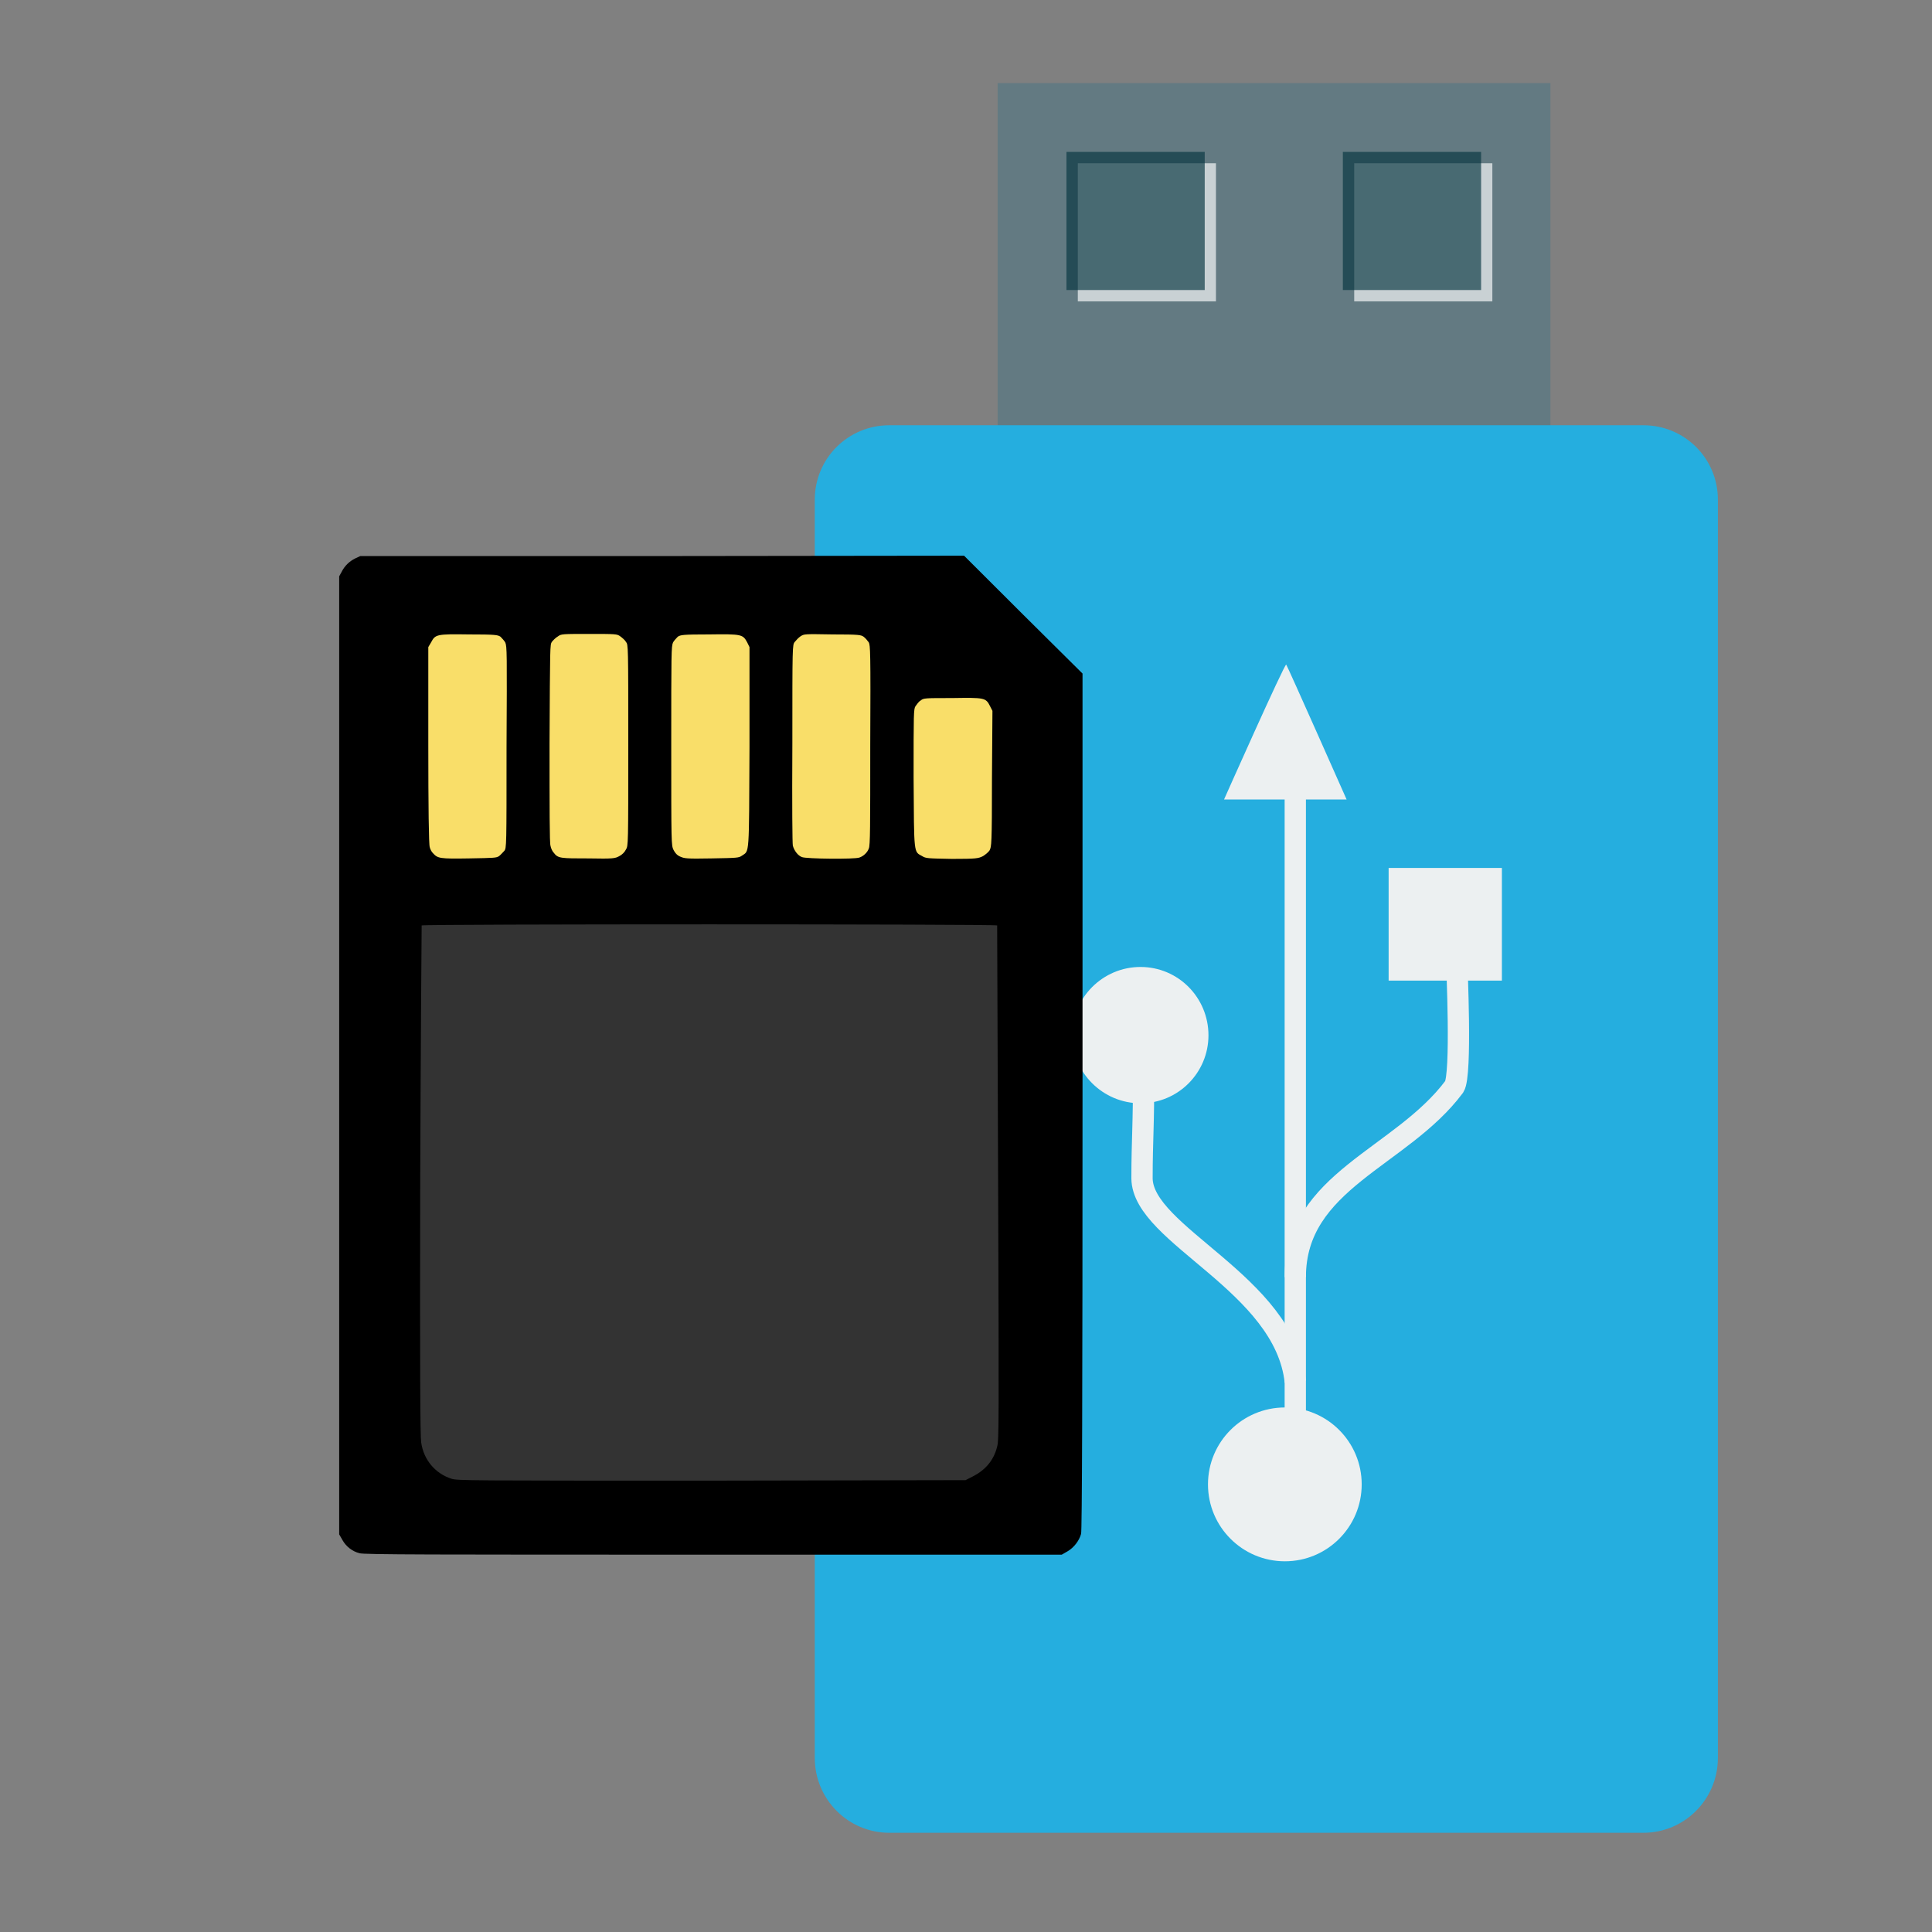 <?xml version="1.0" encoding="UTF-8"?>
<svg xmlns="http://www.w3.org/2000/svg" xmlns:xlink="http://www.w3.org/1999/xlink" width="16pt" height="16pt" viewBox="0 0 16 16" version="1.1">
<rect x="0" y="0" width="16" height="16" fill="#808080" stroke="none"/>
<g id="surface1">
<path style=" stroke:none;fill-rule:nonzero;fill:rgb(38.824%,47.843%,50.98%);fill-opacity:1;" d="M 8.262 3.547 L 12.84 3.547 L 12.84 0.688 L 8.262 0.688 Z M 8.262 3.547 "/>
<path style=" stroke:none;fill-rule:nonzero;fill:rgb(100%,100%,100%);fill-opacity:0.655;" d="M 8.926 2.496 L 10.07 2.496 L 10.07 1.352 L 8.926 1.352 Z M 8.926 2.496 "/>
<path style=" stroke:none;fill-rule:nonzero;fill:rgb(1.961%,20.784%,24.706%);fill-opacity:0.655;" d="M 8.832 2.402 L 9.977 2.402 L 9.977 1.258 L 8.832 1.258 Z M 8.832 2.402 "/>
<path style=" stroke:none;fill-rule:nonzero;fill:rgb(100%,100%,100%);fill-opacity:0.655;" d="M 11.215 2.496 L 12.359 2.496 L 12.359 1.352 L 11.215 1.352 Z M 11.215 2.496 "/>
<path style=" stroke:none;fill-rule:nonzero;fill:rgb(1.961%,20.784%,24.706%);fill-opacity:0.655;" d="M 11.121 2.402 L 12.266 2.402 L 12.266 1.258 L 11.121 1.258 Z M 11.121 2.402 "/>
<path style="fill-rule:nonzero;fill:rgb(14.51%,68.235%,87.451%);fill-opacity:1;stroke-width:9.766;stroke-linecap:butt;stroke-linejoin:miter;stroke:rgb(14.51%,68.235%,87.451%);stroke-opacity:1;stroke-miterlimit:4;" d="M 155.258 119.167 L 356.758 119.167 C 365.008 119.167 371.758 125.792 371.758 134.167 L 371.758 470.292 C 371.758 478.667 365.008 485.417 356.758 485.417 L 155.258 485.417 C 147.008 485.417 140.258 478.667 140.258 470.292 L 140.258 134.167 C 140.258 125.792 147.008 119.167 155.258 119.167 Z M 155.258 119.167 " transform="matrix(0.031,0,0,0.031,2.551,-0.021)"/>
<path style=" stroke:none;fill-rule:nonzero;fill:rgb(92.549%,94.118%,94.51%);fill-opacity:1;" d="M 11.5 8.121 L 11.5 7.188 L 12.438 7.188 L 12.438 8.121 Z M 11.5 8.121 "/>
<path style=" stroke:none;fill-rule:nonzero;fill:rgb(92.549%,94.118%,94.51%);fill-opacity:1;" d="M 10.641 11.656 C 10.992 11.656 11.277 11.941 11.277 12.293 C 11.277 12.645 10.992 12.93 10.641 12.93 C 10.289 12.93 10.004 12.645 10.004 12.293 C 10.004 11.941 10.289 11.656 10.641 11.656 Z M 10.641 11.656 "/>
<path style=" stroke:none;fill-rule:nonzero;fill:rgb(92.549%,94.118%,94.51%);fill-opacity:1;" d="M 9.445 8.008 C 9.758 8.008 10.008 8.262 10.008 8.574 C 10.008 8.883 9.758 9.137 9.445 9.137 C 9.133 9.137 8.879 8.883 8.879 8.574 C 8.879 8.262 9.133 8.008 9.445 8.008 Z M 9.445 8.008 "/>
<path style=" stroke:none;fill-rule:evenodd;fill:rgb(92.549%,94.118%,94.51%);fill-opacity:1;" d="M 10.137 6.621 C 10.137 6.621 10.641 5.488 10.652 5.504 C 10.664 5.52 11.152 6.621 11.152 6.621 Z M 10.137 6.621 "/>
<path style="fill:none;stroke-width:6.08;stroke-linecap:butt;stroke-linejoin:miter;stroke:rgb(92.549%,94.118%,94.51%);stroke-opacity:1;stroke-miterlimit:2.013;" d="M 256.724 269.552 C 253.724 241.463 213.09 227.691 212.954 211.465 C 212.954 200.42 213.5 195.648 213.363 181.603 " transform="matrix(0.029,0,0,0.029,3.282,3.626)"/>
<path style="fill:none;stroke-width:6.08;stroke-linecap:butt;stroke-linejoin:miter;stroke:rgb(92.549%,94.118%,94.51%);stroke-opacity:1;stroke-miterlimit:2.013;" d="M 256.724 239.691 C 256.724 212.147 286.995 205.602 302.13 185.285 C 304.312 181.876 302.812 150.651 302.812 148.606 " transform="matrix(0.029,0,0,0.029,3.282,3.626)"/>
<path style="fill:none;stroke-width:6.08;stroke-linecap:butt;stroke-linejoin:miter;stroke:rgb(92.549%,94.118%,94.51%);stroke-opacity:1;stroke-miterlimit:2.013;" d="M 256.724 302.959 L 256.724 96.109 " transform="matrix(0.029,0,0,0.029,3.282,3.626)"/>
<path style=" stroke:none;fill-rule:nonzero;fill:rgb(20%,20%,20%);fill-opacity:1;" d="M 3.105 6.52 L 8.57 6.52 L 8.57 12.68 L 3.105 12.68 Z M 3.105 6.52 "/>
<path style=" stroke:none;fill-rule:nonzero;fill:rgb(97.647%,87.059%,41.176%);fill-opacity:1;" d="M 5.98 5.164 C 5.945 5.164 5.906 5.168 5.867 5.168 C 5.602 5.168 5.602 5.168 5.57 5.195 C 5.555 5.211 5.535 5.23 5.531 5.246 C 5.52 5.273 5.516 6.98 5.527 7.031 C 5.535 7.07 5.578 7.113 5.625 7.125 C 5.645 7.133 5.766 7.133 5.91 7.133 C 6.141 7.129 6.164 7.125 6.199 7.105 C 6.219 7.094 6.242 7.074 6.246 7.062 C 6.254 7.035 6.27 6.238 6.27 5.664 L 6.273 5.273 L 6.242 5.23 C 6.219 5.199 6.199 5.18 6.172 5.176 C 6.152 5.168 6.082 5.168 5.98 5.164 Z M 4.605 5.203 L 4.555 5.242 L 4.508 5.281 L 4.504 6.16 C 4.5 6.746 4.504 7.047 4.512 7.074 C 4.527 7.121 4.574 7.156 4.633 7.164 C 4.66 7.168 4.785 7.172 4.918 7.172 C 5.141 7.168 5.156 7.168 5.195 7.145 C 5.273 7.102 5.27 7.16 5.27 6.188 C 5.27 5.707 5.266 5.297 5.258 5.285 C 5.254 5.27 5.23 5.246 5.207 5.23 L 5.168 5.203 Z M 6.574 5.211 L 6.527 5.25 L 6.477 5.289 L 6.477 6.145 C 6.473 6.617 6.473 7.016 6.477 7.031 C 6.48 7.047 6.5 7.078 6.516 7.094 C 6.543 7.121 6.562 7.129 6.605 7.137 C 6.637 7.141 6.766 7.145 6.895 7.141 C 7.148 7.141 7.172 7.133 7.219 7.07 C 7.238 7.043 7.238 7.004 7.238 6.172 C 7.238 5.355 7.238 5.305 7.219 5.273 C 7.184 5.219 7.152 5.211 6.848 5.211 Z M 3.902 5.23 C 3.758 5.23 3.613 5.234 3.582 5.242 C 3.559 5.25 3.535 5.27 3.516 5.301 L 3.484 5.348 L 3.484 5.895 C 3.484 6.191 3.488 6.586 3.492 6.766 L 3.5 7.094 L 3.539 7.125 C 3.562 7.145 3.598 7.16 3.625 7.164 C 3.684 7.172 3.977 7.176 4.109 7.164 C 4.199 7.16 4.211 7.156 4.246 7.125 L 4.285 7.094 L 4.289 6.211 C 4.293 5.23 4.297 5.273 4.211 5.246 C 4.188 5.238 4.043 5.23 3.902 5.23 Z M 7.879 5.691 C 7.629 5.691 7.613 5.691 7.586 5.711 C 7.527 5.754 7.531 5.738 7.531 6.391 C 7.531 6.727 7.535 7.02 7.539 7.043 C 7.551 7.09 7.566 7.109 7.621 7.125 C 7.672 7.145 8.051 7.148 8.109 7.129 C 8.133 7.125 8.164 7.105 8.184 7.09 L 8.215 7.059 L 8.223 6.758 C 8.227 6.59 8.23 6.309 8.23 6.129 C 8.23 5.801 8.23 5.801 8.207 5.762 C 8.16 5.688 8.172 5.691 7.879 5.691 Z M 7.879 5.691 "/>
<path style=" stroke:none;fill-rule:nonzero;fill:rgb(0%,0%,0%);fill-opacity:1;" d="M 2.977 12.863 C 2.918 12.848 2.867 12.809 2.836 12.754 L 2.809 12.707 L 2.809 4.773 L 2.828 4.738 C 2.855 4.684 2.895 4.648 2.941 4.625 L 2.984 4.605 L 5.484 4.605 L 7.984 4.602 L 8.473 5.09 L 8.965 5.578 L 8.965 9.125 C 8.965 11.512 8.961 12.684 8.953 12.703 C 8.938 12.758 8.895 12.816 8.84 12.848 L 8.793 12.875 L 5.906 12.875 C 3.566 12.875 3.012 12.875 2.977 12.863 Z M 8.051 12.23 C 8.16 12.176 8.23 12.094 8.258 11.98 C 8.273 11.93 8.273 11.773 8.266 9.797 C 8.262 8.629 8.258 7.668 8.258 7.664 C 8.25 7.652 3.5 7.652 3.492 7.664 C 3.492 7.668 3.484 8.617 3.48 9.777 C 3.477 11.359 3.48 11.898 3.488 11.945 C 3.508 12.09 3.605 12.203 3.738 12.246 C 3.789 12.262 3.863 12.262 5.891 12.262 L 7.996 12.258 Z M 4.133 7.09 C 4.148 7.078 4.164 7.059 4.176 7.047 C 4.195 7.023 4.195 7.016 4.195 6.188 C 4.199 5.406 4.199 5.352 4.184 5.32 C 4.176 5.305 4.156 5.285 4.145 5.273 C 4.121 5.258 4.105 5.254 3.883 5.254 C 3.613 5.25 3.605 5.254 3.57 5.32 L 3.547 5.359 L 3.547 6.172 C 3.547 6.676 3.551 6.996 3.559 7.016 C 3.562 7.031 3.574 7.055 3.586 7.066 C 3.625 7.109 3.641 7.113 3.883 7.109 C 4.098 7.105 4.109 7.105 4.133 7.09 Z M 5.129 7.09 C 5.152 7.078 5.172 7.059 5.184 7.035 C 5.203 7.004 5.203 6.996 5.203 6.172 C 5.203 5.34 5.203 5.34 5.184 5.316 C 5.176 5.301 5.152 5.281 5.137 5.27 C 5.109 5.25 5.102 5.25 4.879 5.25 C 4.656 5.25 4.648 5.25 4.621 5.27 C 4.602 5.281 4.582 5.301 4.57 5.316 C 4.555 5.34 4.555 5.344 4.551 6.156 C 4.551 6.691 4.551 6.984 4.559 7.004 C 4.562 7.023 4.574 7.051 4.586 7.062 C 4.621 7.109 4.641 7.109 4.875 7.109 C 5.082 7.113 5.094 7.109 5.129 7.09 Z M 6.145 7.086 C 6.207 7.043 6.203 7.102 6.207 6.188 L 6.207 5.359 L 6.188 5.32 C 6.152 5.254 6.145 5.25 5.871 5.254 C 5.652 5.254 5.637 5.258 5.613 5.273 C 5.602 5.285 5.582 5.305 5.574 5.32 C 5.559 5.352 5.559 5.41 5.559 6.176 C 5.559 6.988 5.559 7 5.578 7.039 C 5.59 7.062 5.605 7.082 5.633 7.094 C 5.668 7.109 5.68 7.113 5.891 7.109 C 6.109 7.105 6.117 7.105 6.145 7.086 Z M 7.117 7.102 C 7.152 7.09 7.184 7.059 7.195 7.027 C 7.207 7.004 7.207 6.844 7.207 6.172 C 7.211 5.391 7.207 5.344 7.195 5.32 C 7.184 5.305 7.168 5.285 7.152 5.273 C 7.129 5.258 7.117 5.254 6.895 5.254 C 6.66 5.25 6.66 5.25 6.629 5.27 C 6.613 5.281 6.594 5.301 6.582 5.316 C 6.562 5.34 6.562 5.344 6.562 6.156 C 6.559 6.691 6.562 6.984 6.566 7.004 C 6.578 7.047 6.609 7.086 6.641 7.098 C 6.676 7.113 7.078 7.117 7.117 7.102 Z M 8.141 7.09 C 8.16 7.078 8.184 7.059 8.195 7.043 C 8.211 7.012 8.215 6.996 8.215 6.449 L 8.219 5.887 L 8.199 5.848 C 8.164 5.777 8.152 5.777 7.883 5.781 C 7.66 5.781 7.648 5.781 7.625 5.801 C 7.609 5.809 7.594 5.832 7.582 5.848 C 7.566 5.871 7.566 5.906 7.566 6.441 C 7.57 7.082 7.566 7.051 7.637 7.09 C 7.668 7.109 7.68 7.109 7.883 7.113 C 8.09 7.113 8.102 7.109 8.141 7.09 Z M 8.141 7.09 "/>
</g>
</svg>
